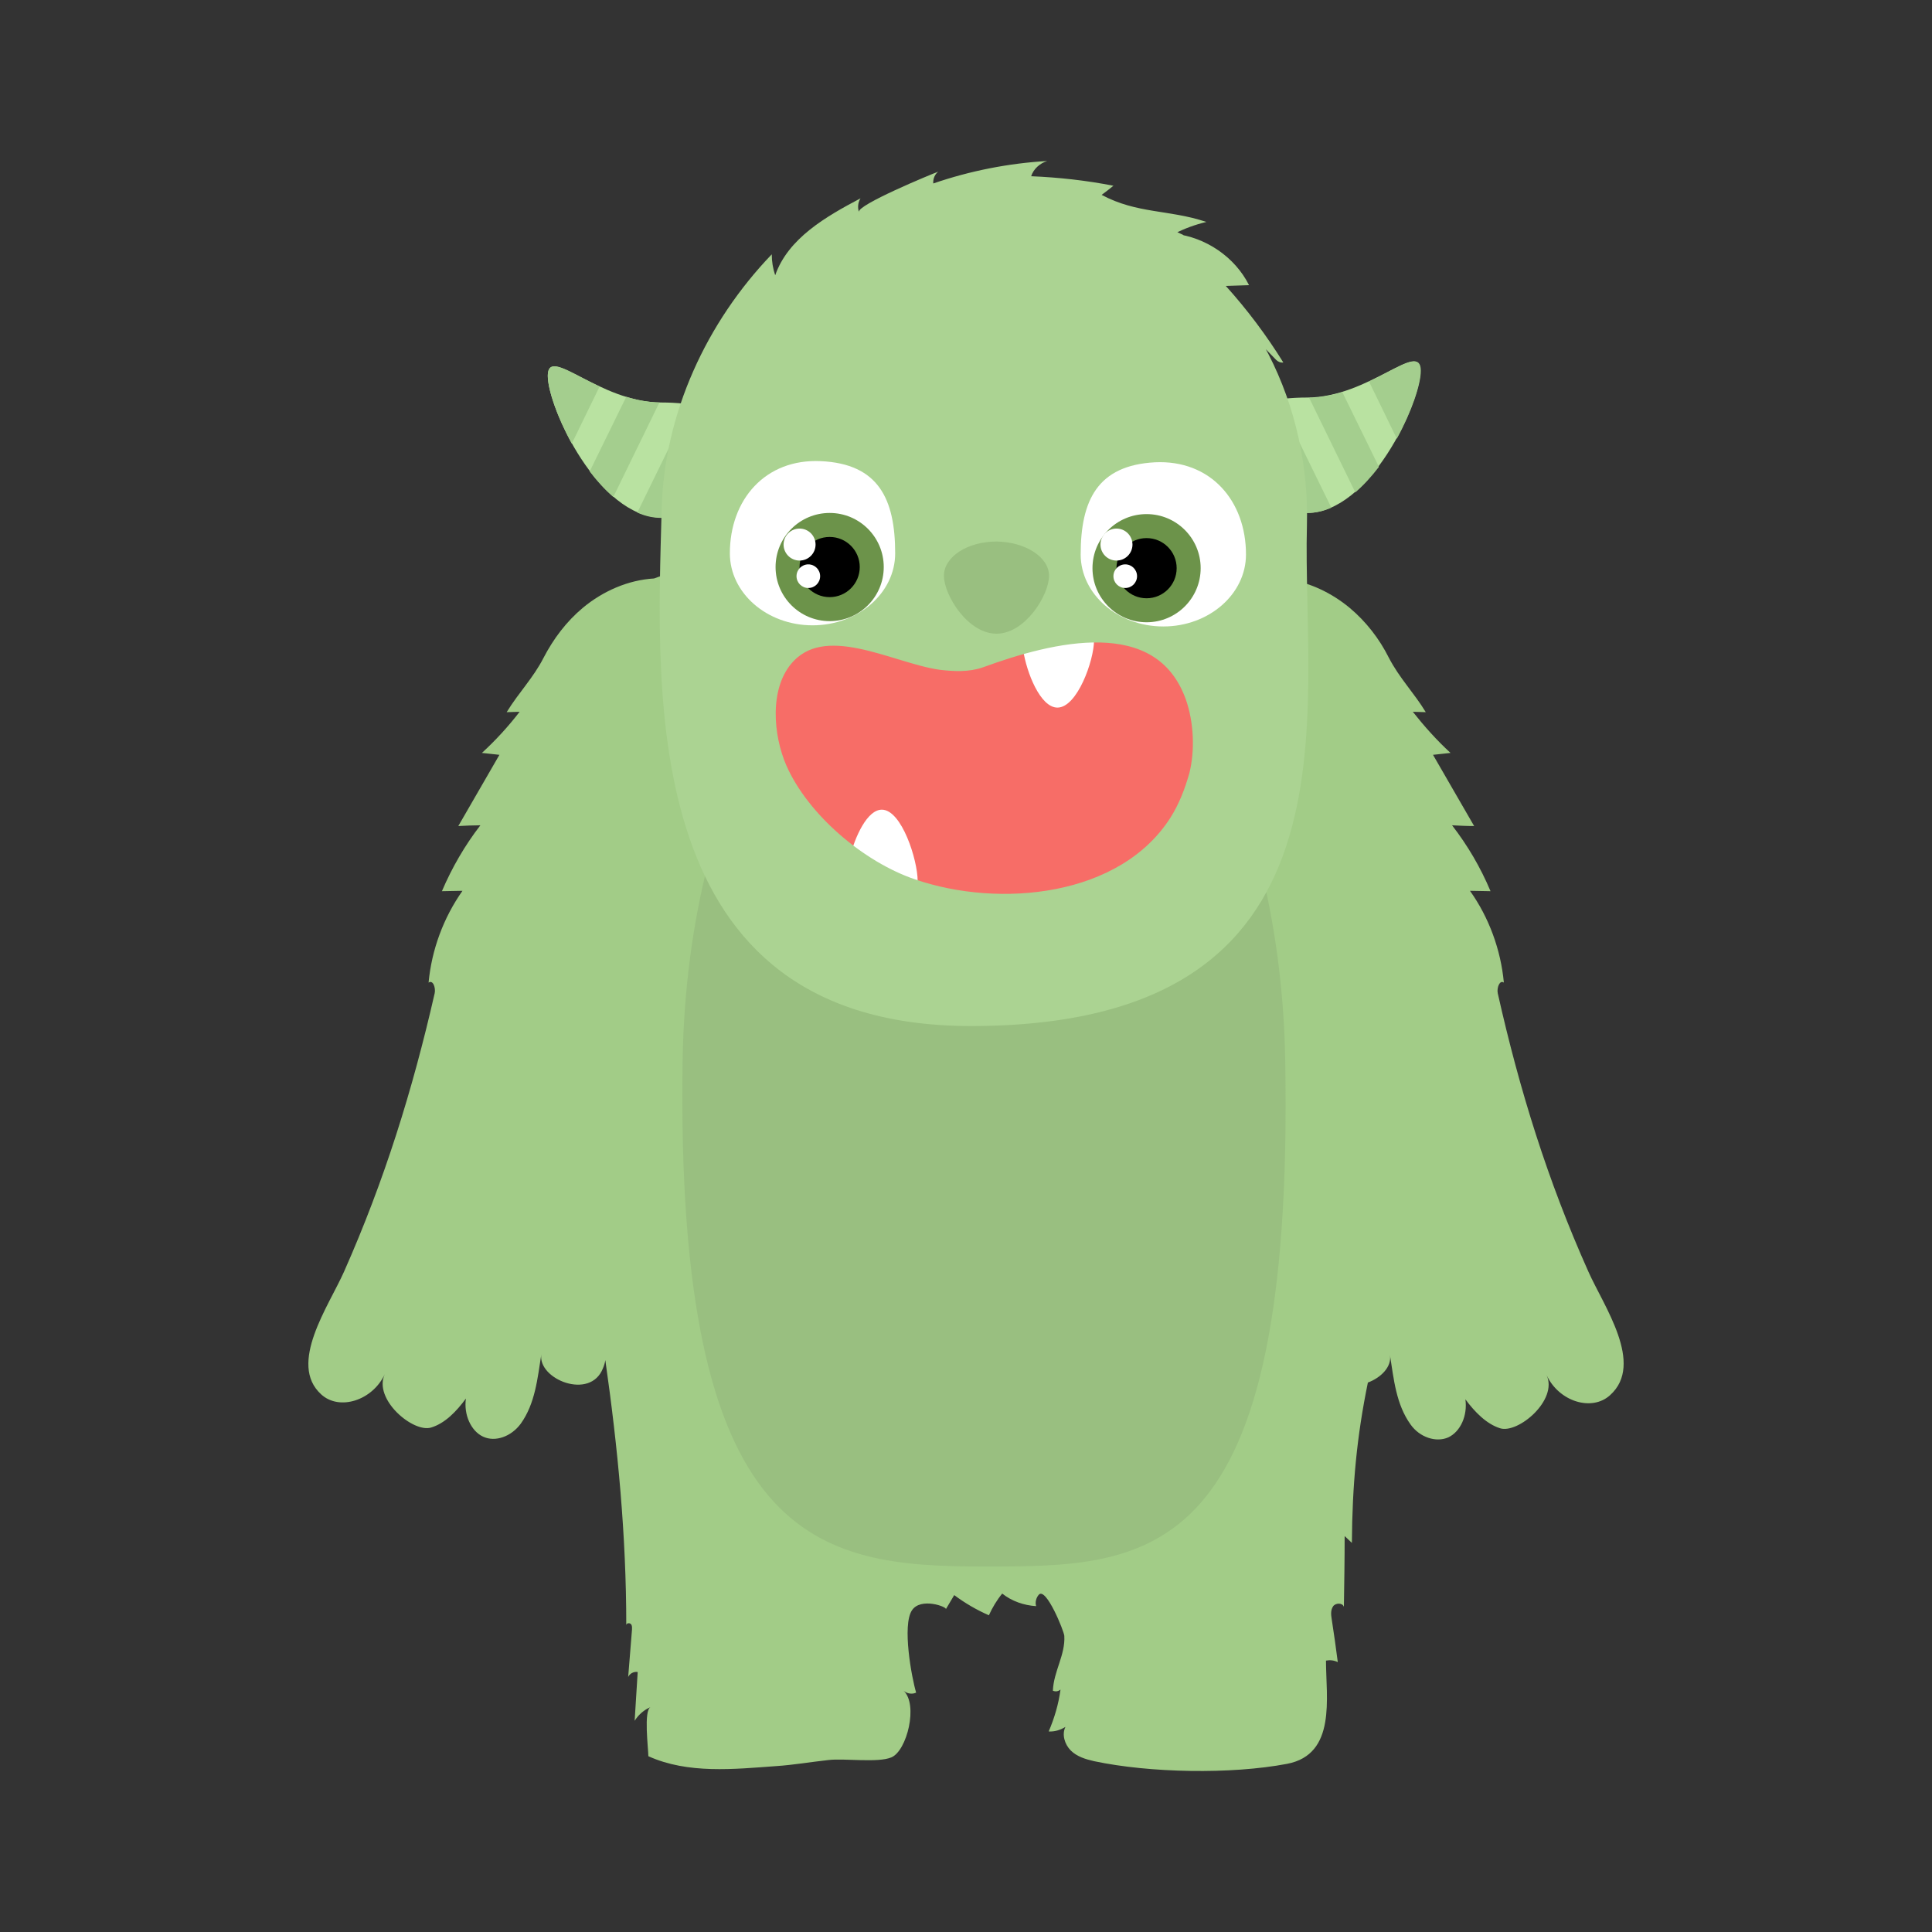 <svg:svg xmlns:svg="http://www.w3.org/2000/svg" height="507.218" id="Capa_1" style="enable-background:new 0 0 612 792;" version="1.1" viewBox="44.185 142.432 507.218 507.218" width="507.218" x="0px" y="0px" xml:space="preserve">
<svg:rect x="44.185" y="142.432" width="507.218" height="507.218" fill="#333333" stroke="none"/>
<svg:style type="text/css">
	.st0{fill:#A2CC87;}
	.st1{fill:#99BF80;}
	.st2{fill:none;}
	.st3{fill:#FFFFFF;}
	.st4{fill:#B9E2A1;}
	.st5{fill:#A4CE8E;}
	.st6{fill:#ABD392;}
	.st7{fill:#F76D67;}
	.st8{fill:#6C934A;}
	.st9{fill:none;stroke:#ABD392;stroke-width:4;stroke-miterlimit:10;}
</svg:style>
<svg:path class="st0" d="M461.2,476.3c-10.7-23.9-18.1-47.7-23.8-73.1c-0.3-1.4,0.5-3.6,1.6-2.8c-0.8-8.6-3.9-17.1-8.9-24.1  c1.8,0,3.6,0.1,5.4,0.1c-2.6-6.2-6-12-10.1-17.3c1.9,0.1,3.9,0.2,5.8,0.2c-3.6-6.2-7.2-12.5-10.8-18.7c1.5-0.2,3.1-0.3,4.6-0.5  c-3.6-3.3-6.9-7-9.9-10.8c1.1,0,2.3,0.1,3.4,0.1c-3.1-5.1-6.9-8.9-9.7-14.3c-2.5-5-6-9.5-10.3-13.1c-4.7-3.9-10.5-6.7-16.5-7.5  c-18.7-11.9-56.1-4.3-74.7,0.1c-9.7,2.3-13.2,1.1-22.6-2.1c-7.9-2.7-15.8-4.8-24.2-4.9c-14.1-0.1-30.7,1.4-44.6,6.7  c-6.8,0.4-13.4,3.3-18.7,7.7c-4.3,3.6-7.7,8.1-10.3,13.1c-2.7,5.3-6.5,9.1-9.7,14.3c1.1,0,2.3-0.1,3.4-0.1c-3,3.9-6.3,7.5-9.9,10.8  c1.5,0.2,3.1,0.3,4.6,0.5c-3.6,6.2-7.2,12.5-10.8,18.7c1.9-0.1,3.9-0.2,5.8-0.2c-4.1,5.3-7.5,11.2-10.1,17.3c1.8,0,3.6-0.1,5.4-0.1  c-5,7.1-8.1,15.5-8.9,24.1c1.2-0.8,1.9,1.4,1.6,2.8c-5.8,25.4-13.2,49.2-23.8,73.1c-4,9-14.8,24.2-6,32.2c4.8,4.4,13.5,1.6,16.7-5.3  c-3.1,6.6,7.5,15.5,12.2,14c3.6-1.1,6.6-4.2,9.1-7.6c-0.6,4.2,1.3,8.5,4.5,10c3.2,1.5,7.4,0,9.9-3.4c3.8-5.3,4.4-11.9,5.4-18.2  c-1,6.5,12.9,12.2,16.2,3.6c0.3-0.7,0.5-1.4,0.6-2.1c3.3,23.1,5.5,46.1,5.5,69.6c0-0.5,0.8-0.7,1.2-0.3c0.4,0.4,0.3,1,0.3,1.5  c-0.3,4.1-0.7,8.3-1,12.4c0.4-0.9,1.5-1.5,2.5-1.3c-0.3,4.3-0.5,8.5-0.8,12.8c1-1.6,2.5-2.9,4.2-3.6c-1.9,0.8-0.6,11-0.6,12.9  c10.4,4.7,22.5,3.4,33.5,2.6c4.6-0.3,9.2-1.1,13.8-1.6c4.1-0.5,13,0.8,16.5-0.7c4.1-1.7,7.1-13.9,3.2-17.5c0.9,0.8,2.3,1,3.3,0.5  c-1.2-4-3.7-17.7-1.1-21.6c2.3-3.5,9.3-0.9,8.9-0.3c0.7-1.2,1.5-2.5,2.2-3.7c2.8,2.1,5.9,3.9,9.1,5.3c0.9-2,2.1-4,3.5-5.7  c2.5,2,5.7,3.1,8.9,3.3c-0.3-1,0-2.2,0.7-3c1.9-2.1,6.6,9.5,6.7,10.8c0.3,5-2.8,9.3-3,14.4c0.7,0.3,1.4,0.2,2-0.3  c-0.5,3.8-1.6,7.5-3.1,11c1.6,0.1,3.1-0.4,4.4-1.2c-1,2-0.2,4.6,1.4,6.2c1.6,1.6,3.9,2.3,6.1,2.8c14.6,3.1,36,3.5,50.7,0.7  c13-2.5,10.2-17.4,10.2-27.1c1-0.2,2.1-0.1,3.1,0.4c-0.5-3.8-1-7.5-1.6-11.3c-0.2-1.2-0.3-2.4,0.4-3.4c0.7-0.9,2.5-0.9,2.8,0.2  c0.1-6.2,0.2-12.4,0.2-18.6c0.6,0.6,1.3,1.2,1.9,1.8c0.1-15.2,1.3-28,4.2-42.1c3.5-1.3,6.3-4.2,5.8-7.2c1,6.3,1.6,12.9,5.4,18.2  c2.4,3.4,6.7,4.8,9.9,3.4c3.2-1.5,5.1-5.7,4.5-10c2.5,3.4,5.6,6.5,9.1,7.6c4.7,1.5,15.3-7.4,12.2-14c3.2,7,11.9,9.7,16.7,5.3  C476,500.5,465.2,485.3,461.2,476.3z" />
<svg:path class="st1" d="M381.6,420.7c2.4,133-35.4,133-79.1,133s-81.1-5.6-79.1-133c1.2-73.5,35.4-133,79.1-133  S380.3,347.3,381.6,420.7z" />
<svg:path class="st2" d="M348,374.2c-6.6,18.4-29,12.6-42.9,7.5c-2.6-0.9-5.4-0.8-8.1-0.4c-9.4,1.3-23.8,9.9-31.5,0.6  c-4.8-5.8-4-15.6-1.2-22.1c4.6-10.5,16.3-20.3,27-23.9c17.5-6,42.8-3.7,53.5,13.2c1.9,2.9,3.1,6.2,4,9.5  C350,363.2,349.8,369.1,348,374.2z" />
<svg:circle class="st3" cx="254.1" cy="293.7" r="2.4" />
<svg:path class="st0" d="M225.3,402.7c6.1-20.7,12.2-41.3,18.3-62" />
<svg:g>
	<svg:path class="st4" d="M247.6,263.2c0,8.4-13.4,15.1-29.8,15.1S188,249.5,188,241.1s13.4,7,29.8,7S247.6,254.9,247.6,263.2z" />
	<svg:g>
		<svg:path class="st5" d="M188,241.1c0,3.5,2.4,10.7,6.3,17.8l7.3-15C193.4,240.1,188,235.8,188,241.1z" />
		<svg:path class="st5" d="M241,253.7l-11.5,23.5c10.7-2.3,18.1-7.7,18.1-13.9C247.6,259.6,245.1,256.3,241,253.7z" />
		<svg:path class="st5" d="M225.4,248.6L211.5,277c2,0.9,4.1,1.4,6.3,1.4c1,0,1.9,0,2.9-0.1l13.5-27.7    C231.5,249.7,228.5,249,225.4,248.6z" />
		<svg:path class="st5" d="M208.6,246.6l-9.6,19.6c1.9,2.5,4,4.8,6.2,6.7l12.1-24.8C214.3,248,211.4,247.5,208.6,246.6z" />
	</svg:g>
</svg:g>
<svg:g>
	<svg:path class="st4" d="M357.5,262c0,8.4,13.4,15.1,29.8,15.1c16.5,0,29.8-28.9,29.8-37.3s-13.4,7-29.8,7   C370.9,246.8,357.5,253.6,357.5,262z" />
	<svg:g>
		<svg:path class="st5" d="M417.2,239.8c0,3.5-2.4,10.7-6.3,17.8l-7.3-15C411.7,238.8,417.2,234.5,417.2,239.8z" />
		<svg:path class="st5" d="M364.2,252.4l11.5,23.5c-10.7-2.3-18.1-7.7-18.1-13.9C357.5,258.3,360,255,364.2,252.4z" />
		<svg:path class="st5" d="M379.8,247.3l13.9,28.4c-2,0.9-4.1,1.4-6.3,1.4c-1,0-1.9,0-2.9-0.1l-13.5-27.7    C373.6,248.4,376.6,247.8,379.8,247.3z" />
		<svg:path class="st5" d="M396.6,245.4l9.6,19.6c-1.9,2.5-4,4.8-6.2,6.7l-12.1-24.8C390.9,246.8,393.8,246.2,396.6,245.4z" />
	</svg:g>
</svg:g>
<svg:path class="st6" d="M341.3,197.7c4.4,2.2,8.8,4.3,13.3,6.3c2.2,1,8.5,11,10.6,13.6c4.6,5.6,8.7,11.4,12,17.8  c7.1,13.8,10.5,29.4,10.1,44.9c-1.3,49.4,16.2,131.5-88.2,131.5c-87.6,0-82.5-86.5-81.2-135.9c0.7-25,11.8-48.9,28.9-66.7  c0,1.9,0.3,3.7,0.9,5.5c3.4-9.7,13.3-15.4,22.4-20.2c-0.7,1.1-0.8,2.5-0.4,3.6c-0.7-1.8,18.9-9.9,20.8-10.6  c-0.9,0.7-1.4,1.9-1.3,3.1c9.6-3.3,19.7-5.3,29.9-5.9c-1.9,0.6-3.6,2.1-4.2,4c7.2,0.3,14.5,1.1,21.6,2.5c-1,0.8-2,1.6-3.1,2.4  c9.4,5,17.6,3.8,27.5,7.1c-2.9,0.7-5.7,1.7-8.4,3.1c8.2,0.9,15.9,6.1,19.6,13.5c-2,0.1-4,0.1-6.1,0.2c5.6,6.2,10.7,13,15.1,20.1  c-0.7,0.1-1.4-0.2-1.9-0.7" />
<svg:path class="st7" d="M357.4,326.3c-8.6-23.9-37.6-16.3-55.7-9.7c-3.3,1.2-7,1-10.5,0.6c-12.2-1.7-30.9-12.9-40.9-0.8  c-6.2,7.5-5.2,20.2-1.5,28.7c6,13.6,21.1,26.3,35,31c22.7,7.8,55.5,4.8,69.4-17.1c2.4-3.8,4-8,5.2-12.3  C359.9,340.6,359.7,332.9,357.4,326.3z" />
<svg:path class="st3" d="M284.7,376.5c0.2-0.9,0.4-1.8,0.4-2.8c0-5.5-4.2-18.7-9.4-18.7c-3.8,0-7,6.9-8.5,12.8c5.1,3,10.5,5.8,15.6,8.8  C283.3,376.9,284.5,377.2,284.7,376.5z" />
<svg:path class="st3" d="M331.4,310.6c0,5.2-4.4,17.6-9.6,17.6c-4.5,0-8.1-9.2-9-15.1c4.1-1.1,8.5-2.3,12.6-3.4c1.3-0.4,2.8-0.7,4.1-0.3  C330.8,309.8,332.1,309.4,331.4,310.6z" />
<svg:path class="st3" d="M279.2,287.7c0,10.4-9.7,18.9-21.7,18.9c-12,0-21.7-8.5-21.7-18.9c0-14.1,9.3-24.9,23.9-24.2  C274.8,264.2,279.2,273.4,279.2,287.7z" />
<svg:circle class="st8" cx="262" cy="291.3" r="14.2" />
<svg:circle cx="262" cy="291.3" r="7.9" />
<svg:circle class="st3" cx="254.1" cy="285.4" r="4.2" />
<svg:circle class="st3" cx="256.4" cy="293.7" r="3.1" />
<svg:path class="st3" d="M327.9,288c0,10.4,9.7,18.9,21.7,18.9c12,0,21.7-8.5,21.7-18.9c0-14.1-9.3-24.9-23.9-24.2  C332.3,264.6,327.9,273.8,327.9,288z" />
<svg:circle class="st8" cx="345.2" cy="291.6" r="14.2" />
<svg:circle cx="345.2" cy="291.6" r="7.9" />
<svg:circle class="st3" cx="337.3" cy="285.4" r="4.2" />
<svg:circle class="st3" cx="339.6" cy="293.7" r="3.1" />
<svg:path class="st9" d="M357.4,325.4c-8.6-23.9-37.6-16.3-55.7-9.7c-3.3,1.2-7,1-10.5,0.6c-12.2-1.7-30.9-12.9-40.9-0.8  c-6.2,7.5-5.2,20.2-1.5,28.7c6,13.6,21.1,26.3,35,31c22.7,7.8,55.5,4.8,69.4-17.1c2.4-3.8,4-8,5.2-12.3  C359.9,339.7,359.7,332,357.4,325.4z" />
<svg:path class="st1" d="M319.6,293.6c0,5-6.2,15.2-13.8,15.2c-7.6,0-13.8-10.2-13.8-15.2c0-5,6.2-9,13.8-9  C313.4,284.7,319.6,288.7,319.6,293.6z" />
</svg:svg>